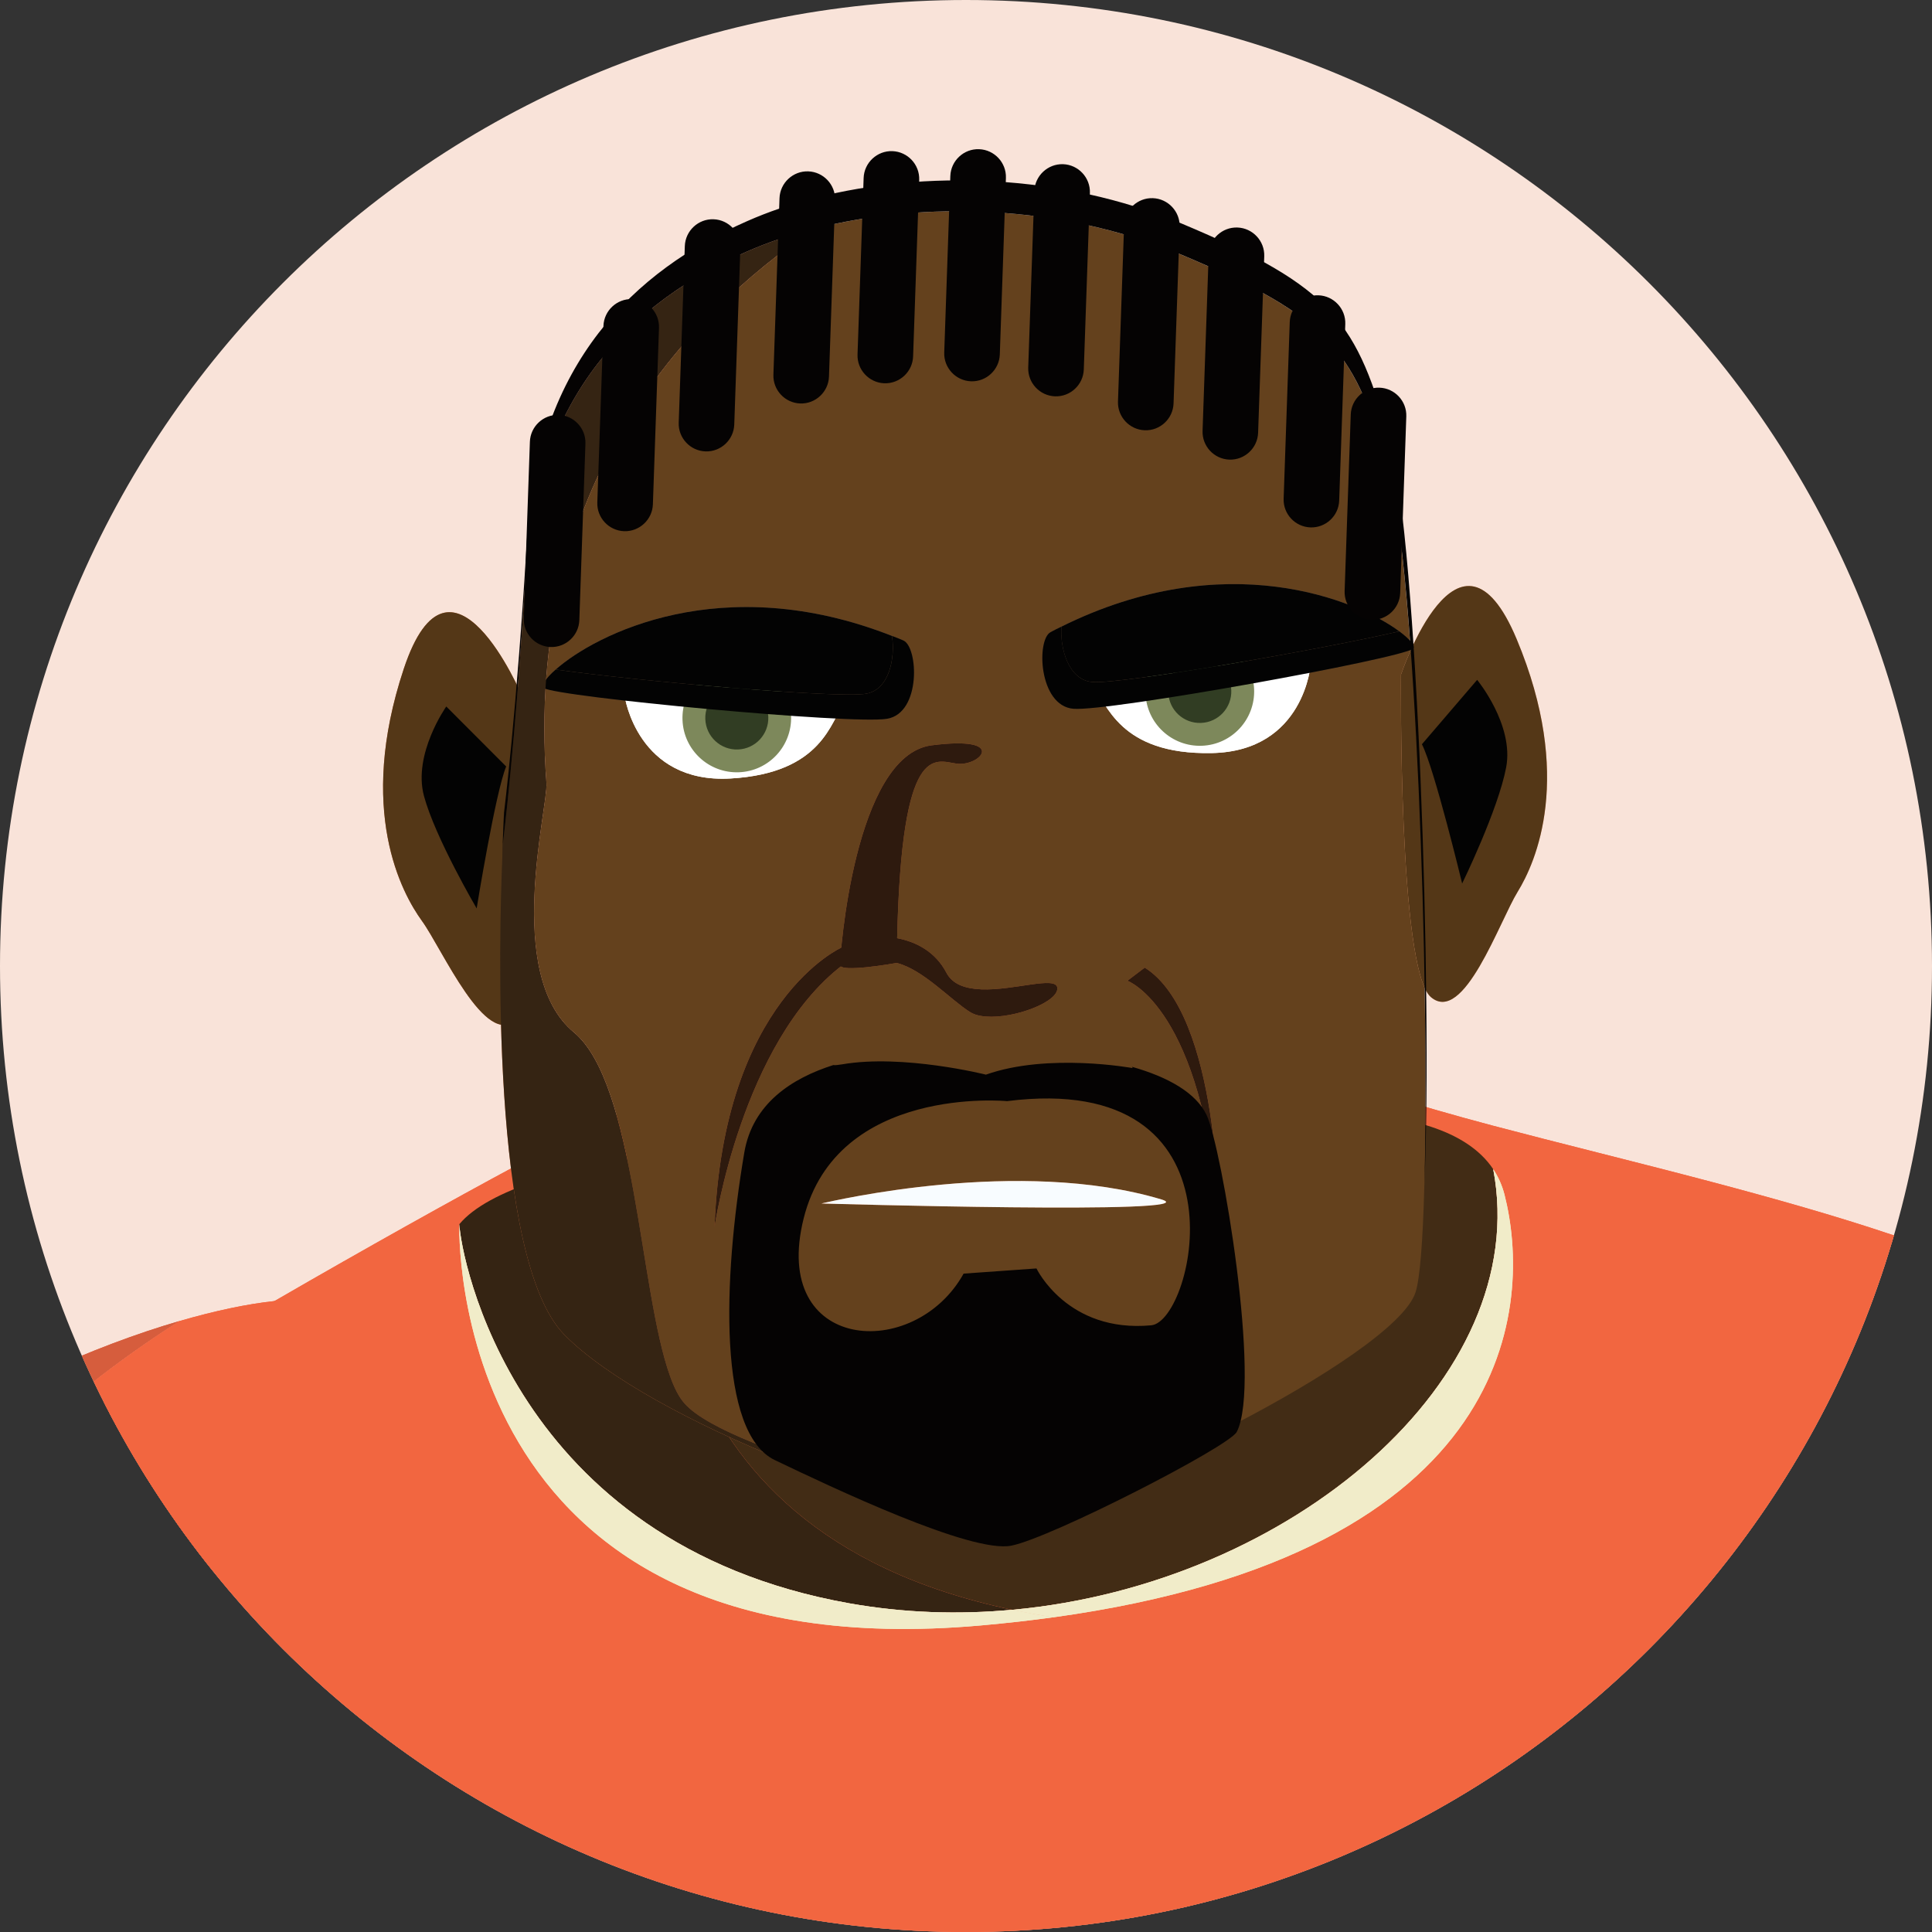 <?xml version="1.0" encoding="utf-8"?>
<!-- Generator: Adobe Illustrator 25.2.3, SVG Export Plug-In . SVG Version: 6.00 Build 0)  -->
<svg version="1.1" id="Layer_1" xmlns="http://www.w3.org/2000/svg" xmlns:xlink="http://www.w3.org/1999/xlink" x="0px" y="0px"
	 viewBox="0 0 576 576" enable-background="new 0 0 576 576" xml:space="preserve">
<rect x="0" y="0" width="576" height="576" fill="#333333" stroke="none"/>
<g>
	<g>
		<defs>
			<path id="SVGID_1_" d="M576,288c0,159.06-128.94,288-288,288C128.94,576,0,447.06,0,288C0,128.94,128.94,0,288,0
				C447.06,0,576,128.94,576,288z"/>
		</defs>
		<clipPath id="SVGID_2_">
			<use xlink:href="#SVGID_1_"  overflow="visible"/>
		</clipPath>
		<g clip-path="url(#SVGID_2_)">
			<path fill="#F9E3D9" d="M576,288c0,159.06-128.94,288-288,288C128.94,576,0,447.06,0,288C0,128.94,128.94,0,288,0
				C447.06,0,576,128.94,576,288z"/>
			<g>
				<path fill="#D65D3D" d="M553.41,614.58h58.77c1.85-50.24,41.82-184.79,8.5-218.16c-10.44-10.43-31.43-19.8-56.67-28.31
					C595.11,412.22,548.74,572.54,553.41,614.58z"/>
				<path fill="#F26640" d="M-61.19,614.58h614.6c-4.66-42.04,41.71-202.37,10.6-246.47c-16.74-5.63-35.32-10.87-53.9-15.79
					c-22.8-6.02-45.6-11.58-64.93-16.69c-24.85-6.62-44.07-12.52-50.28-17.96c-14.14-12.36-103.52-2.09-160.22,5.95
					c-27.37,3.86-47.13,7.2-47.13,7.2c-3.27,0-50.36,25.04-105.69,57.06c-26.77,15.51-55.44,32.64-82.02,49.3
					c-51.51,32.37-94.97,63.12-101.08,77.37c-7.44,17.37,5.63,39.42,21.18,65.84C-73.79,591.07-67.11,602.49-61.19,614.58z"/>
				<path fill="#D65D3D" d="M687.46,499.98c7.81,33.21,21.78,72.78,35.36,114.6h52.69c-12.79-35.35-25.58-68.73-32.92-97
					c-17.01-65.45-91.16-116.91-137.46-132.26C641.15,412.53,676.39,453.01,687.46,499.98z"/>
				<path fill="#F26640" d="M599.43,614.58h123.38c-13.58-41.82-27.55-81.39-35.36-114.6c-11.06-46.98-46.31-87.46-82.33-114.66
					c-1.42-0.47-2.88-0.95-4.25-1.34C600.87,383.98,607.13,530.96,599.43,614.58z"/>
				<path fill="#D65D3D" d="M-97.71,614.58c22.36-43.4,43.36-82.46,62.29-126.3c16.54-38.15,51.98-70.96,88.87-94.42
					C2.54,408.71-68.89,448.05-93.38,500.15c-18.63,39.73-39.62,74.8-61.97,114.44H-97.71z"/>
				<path fill="#F26640" d="M41.2,614.58c-0.87-49.66,23.19-154.18,34.9-201.97c3.78-15.28,6.26-24.77,6.26-24.77
					c-0.16,0-0.32,0.05-0.51,0.05c-8.19,0.87-17.83,2.91-28.39,5.98c-19.06,12.13-37.76,26.74-53.63,43.32
					c-14.81,15.47-27.21,32.6-35.2,50.99c0,0.05-0.04,0.08-0.04,0.12c-5.71,13.2-11.62,25.95-17.64,38.51
					c-8.66,18-17.68,35.6-27.01,53.59c-5.76,11.16-11.67,22.57-17.65,34.19H41.2z"/>
				<path fill="#D65D3D" d="M553.41,614.58h58.77c1.85-50.24,41.82-184.79,8.5-218.16c-10.44-10.43-31.43-19.8-56.67-28.31
					C595.11,412.22,548.74,572.54,553.41,614.58z"/>
				<path fill="#F26640" d="M-61.19,614.58h614.6c-4.66-42.04,41.71-202.37,10.6-246.47c-16.74-5.63-35.32-10.87-53.9-15.79
					c-22.8-6.02-45.6-11.58-64.93-16.69c-24.85-6.62-44.07-12.52-50.28-17.96c-14.14-12.36-103.52-2.09-160.22,5.95
					c-27.37,3.86-47.13,7.2-47.13,7.2c-3.27,0-50.36,25.04-105.69,57.06c-26.77,15.51-55.44,32.64-82.02,49.3
					c-51.51,32.37-94.97,63.12-101.08,77.37c-7.44,17.37,5.63,39.42,21.18,65.84C-73.79,591.07-67.11,602.49-61.19,614.58z"/>
				<path fill="#D65D3D" d="M687.46,499.98c7.81,33.21,21.78,72.78,35.36,114.6h52.69c-12.79-35.35-25.58-68.73-32.92-97
					c-17.01-65.45-91.16-116.91-137.46-132.26C641.15,412.53,676.39,453.01,687.46,499.98z"/>
				<path fill="#F26640" d="M599.43,614.58h123.38c-13.58-41.82-27.55-81.39-35.36-114.6c-11.06-46.98-46.31-87.46-82.33-114.66
					c-1.42-0.47-2.88-0.95-4.25-1.34C600.87,383.98,607.13,530.96,599.43,614.58z"/>
				<path fill="#F26640" d="M580.58,614.58h54.58l13.64-74.82c0,0-23.13-132.9-31.99-145.21c-8.86-12.3-52.81-26.45-52.81-26.45
					c-0.24,17.88-0.1,152.04,9.98,213C576.01,593.32,578.24,604.43,580.58,614.58z"/>
				<path fill="#D65D3D" d="M-97.71,614.58c22.36-43.4,43.36-82.46,62.29-126.3c16.54-38.15,51.98-70.96,88.87-94.42
					C2.54,408.71-68.89,448.05-93.38,500.15c-18.63,39.73-39.62,74.8-61.97,114.44H-97.71z"/>
				<path fill="#F26640" d="M41.2,614.58c-0.87-49.66,23.19-154.18,34.9-201.97c3.78-15.28,6.26-24.77,6.26-24.77
					c-0.16,0-0.32,0.05-0.51,0.05c-8.19,0.87-17.83,2.91-28.39,5.98c-19.06,12.13-37.76,26.74-53.63,43.32
					c-14.81,15.47-27.21,32.6-35.2,50.99c0,0.05-0.04,0.08-0.04,0.12c-5.71,13.2-11.62,25.95-17.64,38.51
					c-8.66,18-17.68,35.6-27.01,53.59c-5.76,11.16-11.67,22.57-17.65,34.19H41.2z"/>
				<g>
					<path fill="#352413" d="M301.8,479.94c-16.01,1.49-32.35,0.97-48.6-1.92c-100.52-17.94-115.9-103.85-116.26-113.04
						c8.59-10.3,32.9-17.22,62.73-21.91C197.43,358.04,187.03,455.95,301.8,479.94z"/>
					<path fill="#422C15" d="M301.84,479.94c-114.81-23.95-104.41-121.9-102.16-136.87c42.63-6.68,96.6-8.71,132.31-9.29
						c23.02-0.34,38.5-0.12,38.5-0.12s58.33-9.56,74.7,14.92C457.09,411.08,384.76,472.33,301.84,479.94z"/>
					<path fill="#F1ECC9" d="M314.13,482.17c-4.24-0.66-8.35-1.39-12.29-2.23c82.93-7.61,155.25-68.85,143.35-131.36
						c1.46,2.22,2.6,4.7,3.33,7.49C456.78,388.25,452.86,462.9,314.13,482.17z"/>
					<path fill="#F1ECC9" d="M314.13,482.17c-6.89,0.95-14.16,1.76-21.75,2.44c-160.06,14.16-155.43-119.64-155.43-119.64
						c0.35,9.19,15.74,95.11,116.26,113.04c16.25,2.88,32.59,3.41,48.6,1.92h0.04c1.8,0.41,3.68,0.76,5.56,1.1
						c0.24,0.05,0.43,0.09,0.62,0.14C310.01,481.52,312.06,481.87,314.13,482.17z"/>
					<path fill="#64411D" d="M422.02,385.3c-6.3,19.36-97.88,64.02-123.18,66.46c0,0-81.45-17.95-94.82-33.42
						c-1.6-1.83-2.99-4.56-4.22-7.98c-9.17-25.22-10.34-87.4-28.76-102.61c-20.91-17.35-7.6-67.16-8.14-74.31
						c-6.66-88.76,41.66-139.42,79.87-165.24c32.31-8.3,73.38-7.35,109.11,7.6c45.43,19.07,52.45,29.28,62.3,65.67
						c7.75,28.6,12.08,150.69,10.5,211.15l-0.05,1.42C424.21,369.85,423.34,381.25,422.02,385.3z"/>
					<path fill="#C96E3E" d="M346.21,357.58c-42.29-12.63-97.72,0.43-101.3,1.22C244.92,358.8,361.8,362.23,346.21,357.58z"/>
					<path fill="#C96E3E" d="M155.56,207.34c0,0-21.18-50.11-35.18-7.93c-14.01,42.18-0.62,66.82,5.42,75.15
						c6.05,8.33,19.05,38.42,28.16,29.33C163.07,294.8,155.56,207.34,155.56,207.34z"/>
					<path fill="#AD5E35" d="M150.91,228.52l-17.86-17.89c0,0-10.02,14.19-6.65,26.69c3.37,12.5,15.71,33.51,15.71,33.51
						S147.72,236.18,150.91,228.52z"/>
					<path fill="#F9A97E" d="M417.69,201.11c0,0,17.32-51.57,34.48-10.57c17.16,41,5.69,66.59,0.29,75.35
						c-5.4,8.76-16.08,39.75-25.86,31.38C416.83,288.9,417.69,201.11,417.69,201.11z"/>
					<path fill="#AD5E35" d="M423.93,221.89l16.46-19.2c0,0,11.06,13.4,8.65,26.11c-2.42,12.73-13.12,34.61-13.12,34.61
						S427.69,229.28,423.93,221.89z"/>
					<path fill="#FFFFFF" d="M325.69,204.68c4.42,4.77,7.79,20.37,35.56,19.84c27.78-0.53,29.56-26.71,29.56-26.71L325.69,204.68z"
						/>
					<path fill="#7D885B" d="M373.9,205.54c0.33,8.94-6.63,16.46-15.58,16.8c-8.94,0.33-16.46-6.63-16.8-15.58
						c-0.33-8.94,6.64-16.46,15.58-16.8C366.03,189.63,373.56,196.59,373.9,205.54z"/>
					<path fill="#313D23" d="M367.09,205.79c0.2,5.19-3.84,9.55-9.03,9.74c-5.19,0.2-9.55-3.84-9.74-9.03
						c-0.2-5.19,3.85-9.55,9.04-9.74C362.54,196.57,366.9,200.61,367.09,205.79z"/>
					<g>
						<path fill="#534030" d="M421.29,193.39c-3.73,3.03-90.92,18.81-101.27,17.92c-10.36-0.87-11.08-20.57-6.8-22.85
							c1.08-0.59,2.15-1.11,3.23-1.63c-0.45,6.59,2.15,15.91,9.19,16.51c8.41,0.74,67.76-9.61,91.56-15.1
							C420.58,190.74,422.05,192.75,421.29,193.39z"/>
						<path fill="#785D48" d="M417.19,188.23c-23.8,5.5-83.15,15.84-91.56,15.1c-7.05-0.6-9.65-9.92-9.19-16.51
							C365.26,162.61,404.57,178.83,417.19,188.23z"/>
					</g>
					<path fill="#FFFFFF" d="M251.72,209.62c-4.04,5.09-6.22,20.9-33.95,22.48c-27.73,1.58-31.5-24.39-31.5-24.39L251.72,209.62z"/>
					<path fill="#7D885B" d="M203.48,214.67c0.33,8.94,7.86,15.91,16.8,15.57c8.94-0.33,15.9-7.86,15.57-16.8
						c-0.34-8.94-7.86-15.92-16.8-15.58C210.11,198.2,203.14,205.73,203.48,214.67z"/>
					<path fill="#313D23" d="M210.28,214.41c0.2,5.19,4.56,9.23,9.74,9.04c5.19-0.2,9.23-4.56,9.04-9.74
						c-0.2-5.19-4.56-9.23-9.74-9.04C214.13,204.86,210.08,209.23,210.28,214.41z"/>
					<g>
						<path fill="#534030" d="M162.04,205.1c3.98,2.7,92.2,10.97,102.44,9.19c10.24-1.75,9.28-21.45,4.82-23.35
							c-1.12-0.49-2.24-0.93-3.36-1.35c1.01,6.53-0.77,16.04-7.74,17.24c-8.32,1.45-68.34-3.78-92.52-7.22
							C162.52,202.4,161.22,204.53,162.04,205.1z"/>
						<path fill="#785D48" d="M165.67,199.61c24.18,3.44,84.2,8.67,92.52,7.22c6.97-1.2,8.75-10.7,7.74-17.24
							C215.22,169.65,177.45,189.17,165.67,199.61z"/>
					</g>
					<path fill="#C96E3E" d="M285.21,227.67c-6.53-0.91-16.39-6.91-17.74,52.03c-0.04,1.6-0.07,3.27-0.11,4.98
						c-0.01,0.79-0.01,1.6-0.03,2.4c0,0-4.62,0.85-9.02,1.29c-3.98,0.4-7.8,0.49-7.85-0.64c-0.09-2.42,4.16-62.54,27.29-65.52
						C300.88,219.23,292.19,228.61,285.21,227.67z"/>
					<path fill="#C96E3E" d="M251.03,282.42c0,0-35.44,15.52-37.99,83.34c0,0,8.06-55.05,38.19-78.06L251.03,282.42z"/>
					<path fill="#C96E3E" d="M336.12,292.4c0,0,22.68,8.19,27.21,71.41c0,0,0.34-61.27-22.04-75.33L336.12,292.4z"/>
					<path fill="#C96E3E" d="M298.84,451.76c-25.35,2.44-105.68-28.36-130.64-53.89c-22.15-22.63-19.36-120.17-18.45-142
						c0.1-2.8,0.19-4.37,0.19-4.37s3.81-30.28,6.83-81.12c3.09-52.85,32.02-80.41,65.63-95.24c6.28-2.78,13.1-5.11,20.38-6.94
						c-38.21,25.83-86.53,76.48-79.87,165.24c0.54,7.15-12.76,56.96,8.14,74.31c18.42,15.21,19.59,77.39,28.76,102.61
						c1.22,3.43,2.62,6.16,4.22,7.98C217.39,433.81,298.84,451.76,298.84,451.76z"/>
					<path fill="#C96E3E" d="M315.21,294.42c0.64,4.19-12.72,9.32-21.26,8.65c-1.16-0.09-2.21-0.28-3.14-0.59
						c-0.58-0.19-1.11-0.44-1.58-0.73c-5.89-3.7-14-12.69-21.9-14.66c-1.23-0.32-2.49-0.44-3.72-0.35c-0.65,0.04-1.2,0.05-1.73,0.01
						c-6.59-0.41-2.16-6.8-2.16-6.8c1.12-0.54,4.14-0.85,7.74-0.24c2.69,0.5,5.71,1.5,8.46,3.34c2.41,1.6,4.6,3.84,6.21,6.91
						c1.83,3.53,5.66,4.76,10.11,4.98c0.1,0.01,0.19,0.01,0.31,0.03C302.27,295.33,314.66,290.94,315.21,294.42z"/>
					<path fill="#F1ECC9" d="M314.13,482.17c-4.24-0.66-8.35-1.39-12.29-2.23c82.93-7.61,155.25-68.85,143.35-131.36
						c1.46,2.22,2.6,4.7,3.33,7.49C456.78,388.25,452.86,462.9,314.13,482.17z"/>
					<path fill="#F1ECC9" d="M314.13,482.17c-6.89,0.95-14.16,1.76-21.75,2.44c-160.06,14.16-155.43-119.64-155.43-119.64
						c0.35,9.19,15.74,95.11,116.26,113.04c16.25,2.88,32.59,3.41,48.6,1.92h0.04c1.8,0.41,3.68,0.76,5.56,1.1
						c0.24,0.05,0.43,0.09,0.62,0.14C310.01,481.52,312.06,481.87,314.13,482.17z"/>
					<path fill="#F8FCFF" d="M346.21,357.58c-42.29-12.63-97.72,0.43-101.3,1.22C244.92,358.8,361.8,362.23,346.21,357.58z"/>
					<path fill="#543717" d="M155.56,207.34c0,0-21.18-50.11-35.18-7.93c-14.01,42.18-0.62,66.82,5.42,75.15
						c6.05,8.33,19.05,38.42,28.16,29.33C163.07,294.8,155.56,207.34,155.56,207.34z"/>
					<path fill="#030303" d="M150.91,228.52l-17.86-17.89c0,0-10.02,14.19-6.65,26.69c3.37,12.5,15.71,33.51,15.71,33.51
						S147.72,236.18,150.91,228.52z"/>
					<path fill="#543717" d="M417.69,201.11c0,0,17.32-51.57,34.48-10.57c17.16,41,5.69,66.59,0.29,75.35
						c-5.4,8.76-16.08,39.75-25.86,31.38C416.83,288.9,417.69,201.11,417.69,201.11z"/>
					<path fill="#030303" d="M423.93,221.89l16.46-19.2c0,0,11.06,13.4,8.65,26.11c-2.42,12.73-13.12,34.61-13.12,34.61
						S427.69,229.28,423.93,221.89z"/>
					<path fill="#FFFFFF" d="M325.69,204.68c4.42,4.77,7.79,20.37,35.56,19.84c27.78-0.53,29.56-26.71,29.56-26.71L325.69,204.68z"
						/>
					<path fill="#7D885B" d="M373.9,205.54c0.33,8.94-6.63,16.46-15.58,16.8c-8.94,0.33-16.46-6.63-16.8-15.58
						c-0.33-8.94,6.64-16.46,15.58-16.8C366.03,189.63,373.56,196.59,373.9,205.54z"/>
					<path fill="#313D23" d="M367.09,205.79c0.2,5.19-3.84,9.55-9.03,9.74c-5.19,0.2-9.55-3.84-9.74-9.03
						c-0.2-5.19,3.85-9.55,9.04-9.74C362.54,196.57,366.9,200.61,367.09,205.79z"/>
					<g>
						<path fill="#030303" d="M421.29,193.39c-3.73,3.03-90.92,18.81-101.27,17.92c-10.36-0.87-11.08-20.57-6.8-22.85
							c1.08-0.59,2.15-1.11,3.23-1.63c-0.45,6.59,2.15,15.91,9.19,16.51c8.41,0.74,67.76-9.61,91.56-15.1
							C420.58,190.74,422.05,192.75,421.29,193.39z"/>
						<path fill="#030303" d="M417.19,188.23c-23.8,5.5-83.15,15.84-91.56,15.1c-7.05-0.6-9.65-9.92-9.19-16.51
							C365.26,162.61,404.57,178.83,417.19,188.23z"/>
					</g>
					<path fill="#FFFFFF" d="M251.72,209.62c-4.04,5.09-6.22,20.9-33.95,22.48c-27.73,1.58-31.5-24.39-31.5-24.39L251.72,209.62z"/>
					<path fill="#7D885B" d="M203.48,214.67c0.33,8.94,7.86,15.91,16.8,15.57c8.94-0.33,15.9-7.86,15.57-16.8
						c-0.34-8.94-7.86-15.92-16.8-15.58C210.11,198.2,203.14,205.73,203.48,214.67z"/>
					<path fill="#313D23" d="M210.28,214.41c0.2,5.19,4.56,9.23,9.74,9.04c5.19-0.2,9.23-4.56,9.04-9.74
						c-0.2-5.19-4.56-9.23-9.74-9.04C214.13,204.86,210.08,209.23,210.28,214.41z"/>
					<g>
						<path fill="#030303" d="M162.04,205.1c3.98,2.7,92.2,10.97,102.44,9.19c10.24-1.75,9.28-21.45,4.82-23.35
							c-1.12-0.49-2.24-0.93-3.36-1.35c1.01,6.53-0.77,16.04-7.74,17.24c-8.32,1.45-68.34-3.78-92.52-7.22
							C162.52,202.4,161.22,204.53,162.04,205.1z"/>
						<path fill="#030303" d="M165.67,199.61c24.18,3.44,84.2,8.67,92.52,7.22c6.97-1.2,8.75-10.7,7.74-17.24
							C215.22,169.65,177.45,189.17,165.67,199.61z"/>
					</g>
					<path fill="#2E1A0E" d="M285.21,227.67c-6.53-0.91-16.39-6.91-17.74,52.03c-0.04,1.6-0.07,3.27-0.11,4.98
						c-0.01,0.79-0.01,1.6-0.03,2.4c0,0-4.62,0.85-9.02,1.29c-3.98,0.4-7.8,0.49-7.85-0.64c-0.09-2.42,4.16-62.54,27.29-65.52
						C300.88,219.23,292.19,228.61,285.21,227.67z"/>
					<path fill="#2E1A0E" d="M251.03,282.42c0,0-35.44,15.52-37.99,83.34c0,0,8.06-55.05,38.19-78.06L251.03,282.42z"/>
					<path fill="#2E1A0E" d="M336.12,292.4c0,0,22.68,8.19,27.21,71.41c0,0,0.34-61.27-22.04-75.33L336.12,292.4z"/>
					<path fill="#352413" d="M298.84,451.76c-25.35,2.44-105.68-28.36-130.64-53.89c-22.15-22.63-19.36-120.17-18.45-142
						c0.1-2.8,0.19-4.37,0.19-4.37s3.81-30.28,6.83-81.12c3.09-52.85,32.02-80.41,65.63-95.24c6.28-2.78,13.1-5.11,20.38-6.94
						c-38.21,25.83-86.53,76.48-79.87,165.24c0.54,7.15-12.76,56.96,8.14,74.31c18.42,15.21,19.59,77.39,28.76,102.61
						c1.22,3.43,2.62,6.16,4.22,7.98C217.39,433.81,298.84,451.76,298.84,451.76z"/>
					<path fill="#050303" d="M424.69,352.61c1.58-60.46-2.74-182.56-10.5-211.15c-9.85-36.39-16.87-46.6-62.3-65.67
						c-35.73-14.94-76.8-15.9-109.11-7.6c-7.28,1.83-14.1,4.16-20.38,6.94c-33.61,14.83-62.54,42.39-65.63,95.24
						c-3.02,50.84-6.83,81.12-6.83,81.12s-0.09,1.58-0.19,4.37c0.22-8.39,0.51-13.54,0.51-13.54s3.81-30.32,6.82-81.17
						c3.09-52.81,32.02-80.41,65.63-95.2c6.28-2.78,13.1-5.1,20.38-6.98c32.32-8.25,73.38-7.35,109.11,7.64
						c45.44,19.06,52.45,29.27,62.31,65.63C422.64,162.4,427.03,296.27,424.69,352.61z"/>
					<path fill="#2E1A0E" d="M315.21,294.42c0.64,4.19-12.72,9.32-21.26,8.65c-1.16-0.09-2.21-0.28-3.14-0.59
						c-0.58-0.19-1.11-0.44-1.58-0.73c-5.89-3.7-14-12.69-21.9-14.66c-1.23-0.32-2.49-0.44-3.72-0.35c-0.65,0.04-1.2,0.05-1.73,0.01
						c-6.59-0.41-2.16-6.8-2.16-6.8c1.12-0.54,4.14-0.85,7.74-0.24c2.69,0.5,5.71,1.5,8.46,3.34c2.41,1.6,4.6,3.84,6.21,6.91
						c1.83,3.53,5.66,4.76,10.11,4.98c0.1,0.01,0.19,0.01,0.31,0.03C302.27,295.33,314.66,290.94,315.21,294.42z"/>
					<path fill="#050303" d="M164.15,192.9L164.15,192.9c-4.56-0.16-8.15-4.02-8-8.57l1.83-52.64c0.16-4.55,4.01-8.15,8.57-7.99l0,0
						c4.55,0.16,8.15,4.01,7.99,8.57l-1.82,52.63C172.56,189.46,168.71,193.06,164.15,192.9z"/>
					<path fill="#050303" d="M186.08,158.37L186.08,158.37c-4.56-0.16-8.16-4.01-8-8.57l1.83-52.63c0.16-4.56,4.01-8.16,8.57-8l0,0
						c4.55,0.16,8.15,4.01,7.99,8.57l-1.82,52.63C194.49,154.92,190.63,158.52,186.08,158.37z"/>
					<path fill="#050303" d="M210.34,134.58L210.34,134.58c-4.56-0.16-8.16-4.01-7.99-8.57l1.82-52.64c0.16-4.56,4.01-8.16,8.57-8
						l0,0c4.55,0.16,8.15,4.02,7.99,8.57l-1.82,52.64C218.75,131.14,214.89,134.74,210.34,134.58z"/>
					<path fill="#050303" d="M238.58,120.29L238.58,120.29c-4.56-0.16-8.16-4.01-8-8.57l1.82-52.63c0.16-4.56,4.02-8.16,8.57-8l0,0
						c4.56,0.16,8.16,4.02,8,8.57l-1.82,52.64C246.98,116.85,243.13,120.45,238.58,120.29z"/>
					<path fill="#050303" d="M263.66,114.27L263.66,114.27c-4.56-0.16-8.16-4.02-8-8.57l1.82-52.64c0.16-4.56,4.02-8.16,8.57-8l0,0
						c4.56,0.16,8.16,4.01,8,8.57l-1.82,52.64C272.07,110.83,268.21,114.42,263.66,114.27z"/>
					<path fill="#050303" d="M289.51,113.68L289.51,113.68c-4.56-0.16-8.16-4.02-8-8.57l1.82-52.64c0.16-4.56,4.02-8.16,8.57-7.99
						l0,0c4.56,0.16,8.16,4.01,8,8.57l-1.82,52.63C297.92,110.24,294.06,113.84,289.51,113.68z"/>
					<path fill="#050303" d="M314.55,118.16L314.55,118.16c-4.56-0.16-8.15-4.01-8-8.57l1.83-52.64c0.16-4.55,4.01-8.15,8.57-8l0,0
						c4.55,0.16,8.15,4.02,7.99,8.57l-1.82,52.64C322.96,114.72,319.11,118.32,314.55,118.16z"/>
					<path fill="#050303" d="M341.31,128.28L341.31,128.28c-4.56-0.16-8.16-4.01-8-8.57l1.83-52.64c0.16-4.55,4.01-8.15,8.57-7.99
						l0,0c4.55,0.16,8.15,4.01,7.99,8.57l-1.82,52.63C349.72,124.84,345.87,128.44,341.31,128.28z"/>
					<path fill="#050303" d="M366.52,137.03L366.52,137.03c-4.56-0.16-8.15-4.01-7.99-8.57l1.82-52.64
						c0.16-4.56,4.01-8.15,8.57-7.99l0,0c4.56,0.16,8.15,4.01,8,8.57l-1.83,52.63C374.93,133.59,371.07,137.19,366.52,137.03z"/>
					<path fill="#050303" d="M390.69,157.24L390.69,157.24c-4.56-0.16-8.16-4.01-7.99-8.57l1.82-52.63c0.16-4.56,4.01-8.16,8.57-8
						l0,0c4.55,0.16,8.15,4.02,7.99,8.57l-1.82,52.64C399.1,153.8,395.25,157.4,390.69,157.24z"/>
					<path fill="#050303" d="M408.88,184.79L408.88,184.79c-4.56-0.16-8.16-4.02-8-8.58l1.83-52.63c0.16-4.56,4.01-8.16,8.57-8l0,0
						c4.55,0.16,8.15,4.01,7.99,8.57l-1.82,52.64C417.29,181.35,413.43,184.95,408.88,184.79z"/>
					<path fill="#050303" d="M359.71,332.38c-3.16-6.55-11.35-11.24-22.24-14.33l0.23,0.39c0,0-25.14-4.64-43.76,1.95
						c0,0-24.73-6.21-42.88-3.07c-1.35,0.22-2.17,0.3-2.61,0.21c-12.31,3.91-24.07,11.45-26.55,26.09
						c-6.49,38.32-7.82,83.57,9.11,91.69c16.98,8.12,58.65,27.95,70.55,25.5c11.9-2.37,64.89-29.52,67.17-33.92
						C376.12,412.53,364.26,341.96,359.71,332.38z M343.23,395.12c-25.04,2.33-34.22-16.95-34.22-16.95l-21.72,1.54
						c-14.63,26.34-57.65,23.49-47.7-16.42s60.64-35,60.64-35C373.45,319,356.08,393.92,343.23,395.12z"/>
				</g>
			</g>
		</g>
	</g>
</g>
</svg>
